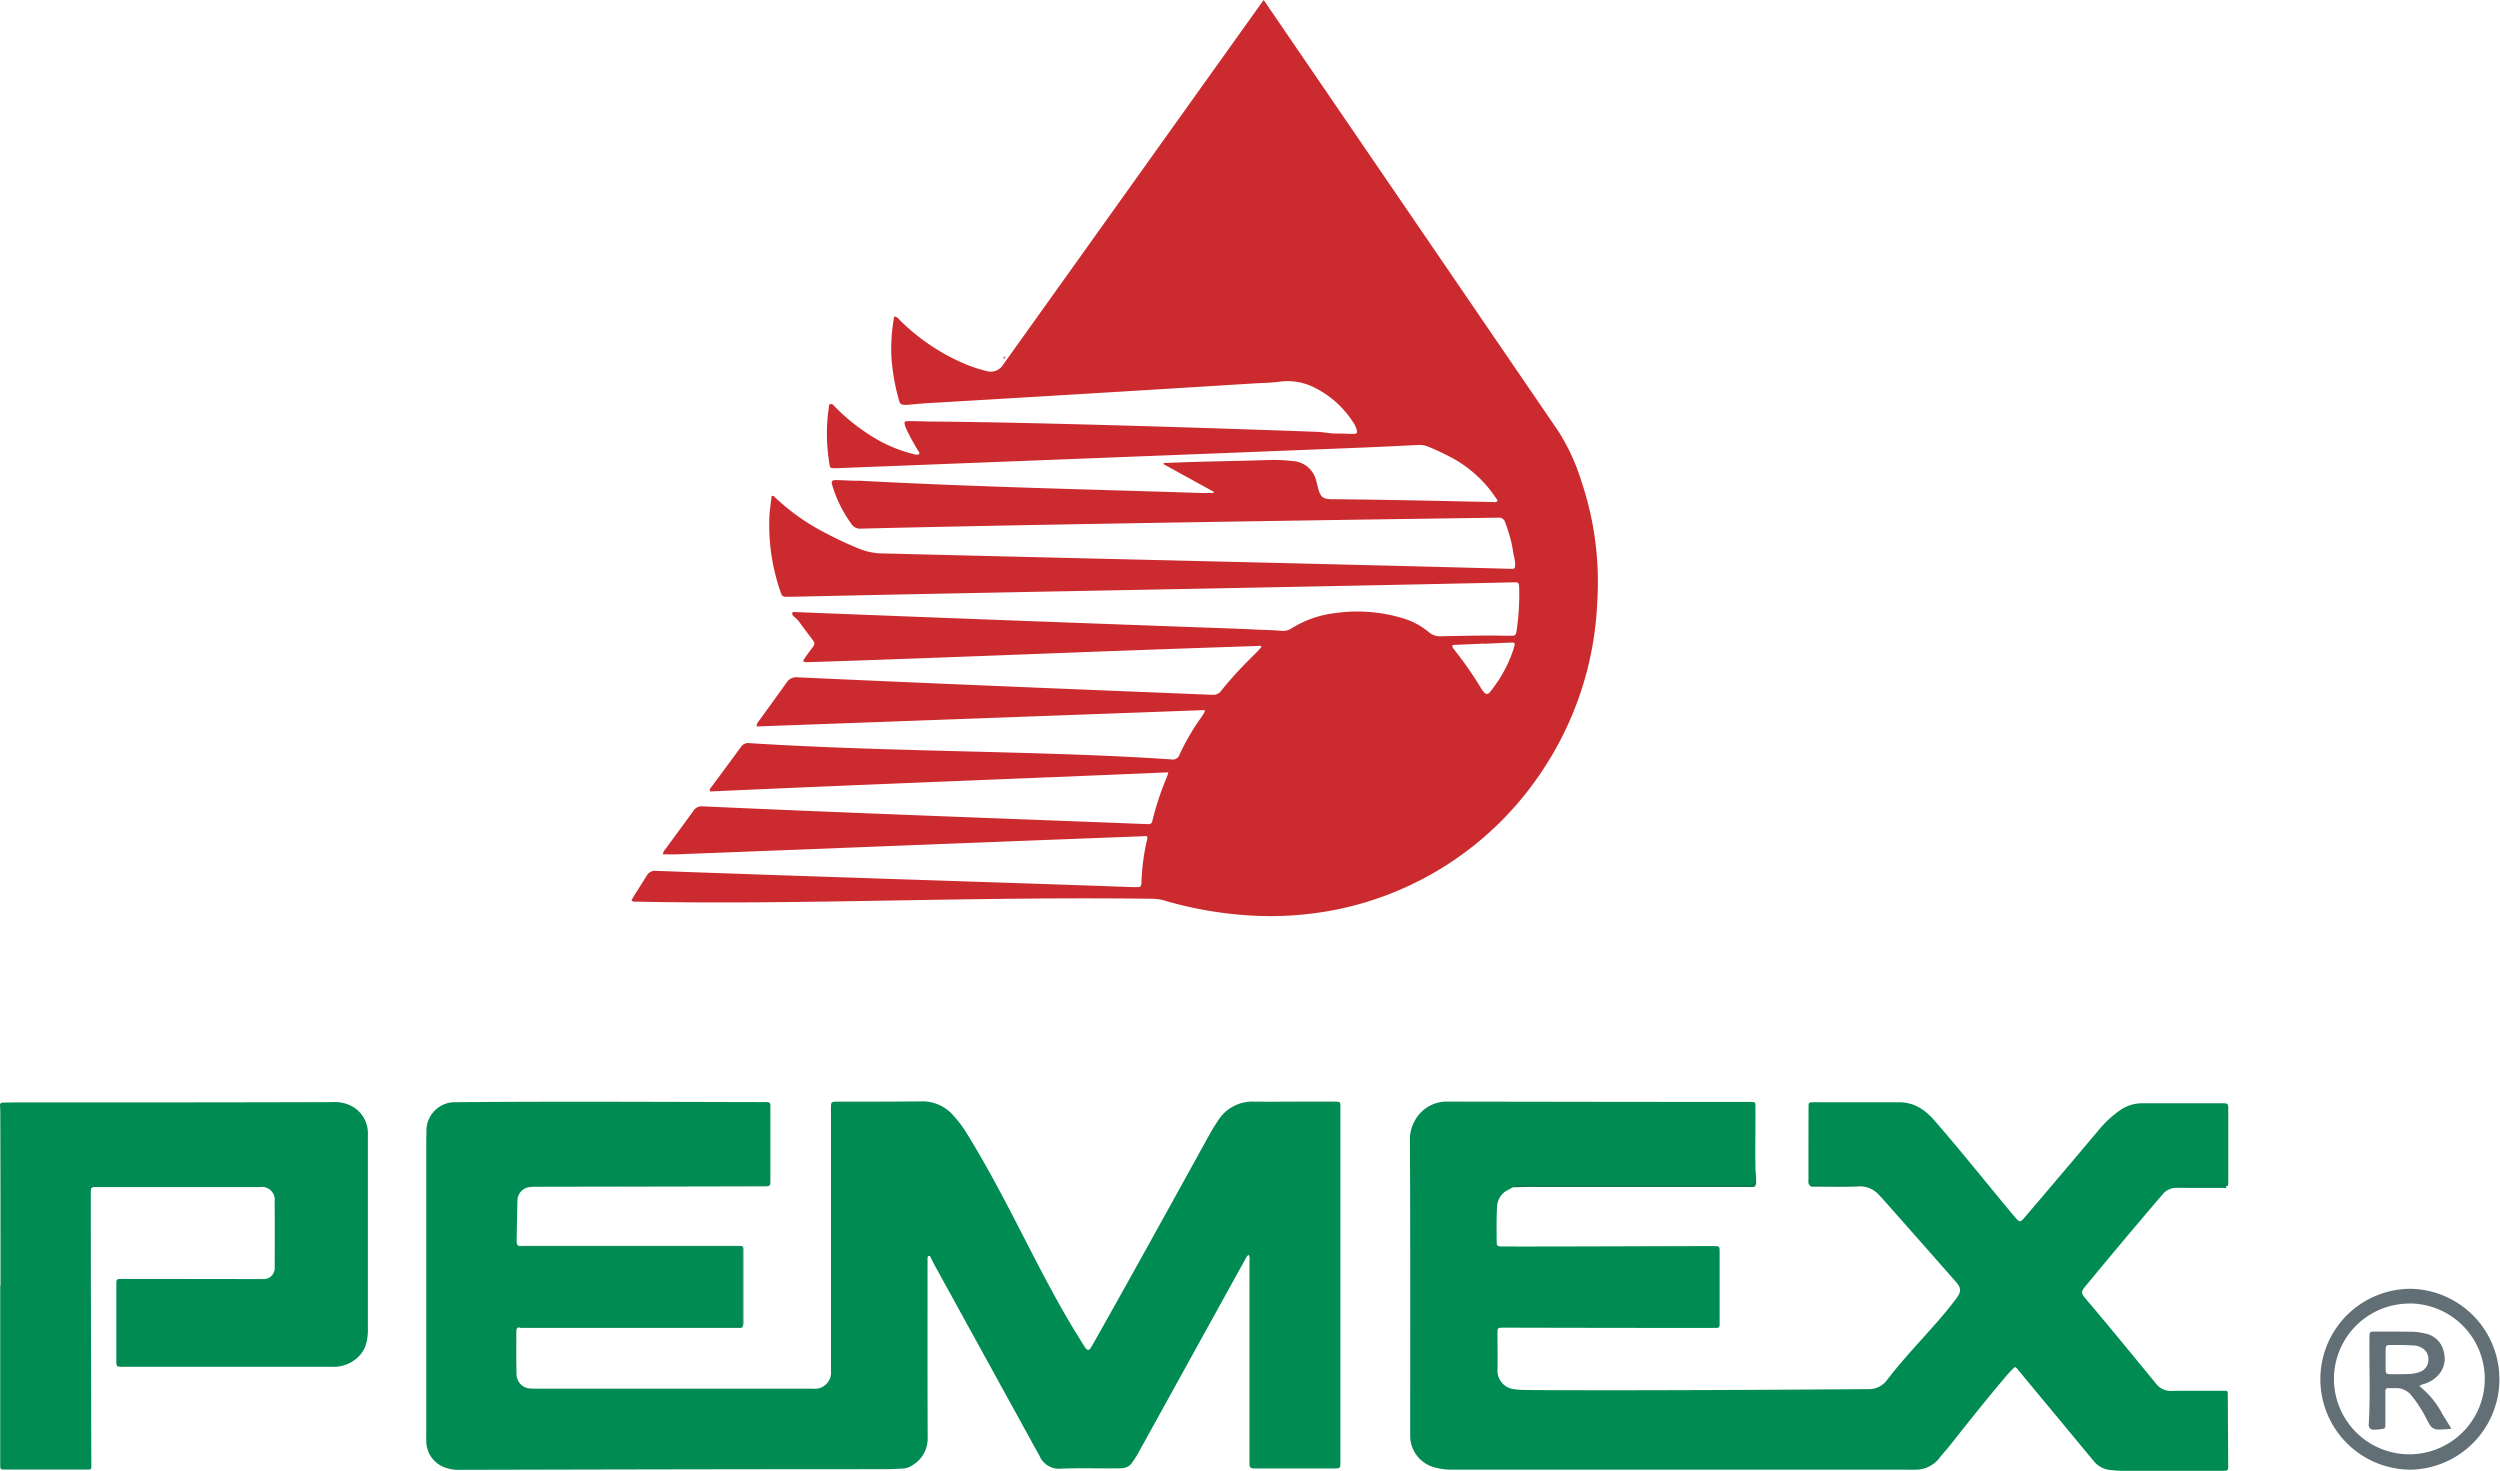 <svg id="icon-pemex" xmlns="http://www.w3.org/2000/svg" width="119.085" height="70.057" viewBox="0 0 119.085 70.057">
  <path id="path59" d="M1208.434,0c-3.693,5.162-8.3,11.626-12.407,17.366a.694.694,0,0,1-.793.309,6.648,6.648,0,0,1-1.153-.392,9.878,9.878,0,0,1-2.953-2.007c-.08-.08-.146-.191-.293-.2a8.675,8.675,0,0,0-.137,1.879,9.971,9.971,0,0,0,.341,2.029c.07.283.105.306.4.3.051,0,.1-.01.153-.013.28-.022.557-.051.838-.067q7.568-.443,15.382-.93c.459-.035.917-.029,1.373-.092a2.846,2.846,0,0,1,1.726.309,4.648,4.648,0,0,1,1.8,1.647,1.157,1.157,0,0,1,.143.3c.057.185.032.229-.166.229-.255,0-.51-.019-.765-.016-.341.006-.669-.08-1.01-.083,0,0-12.012-.447-18.545-.491-.29-.01-.577-.019-.866-.016-.185,0-.207.041-.15.22a1.372,1.372,0,0,0,.077.188,10.016,10.016,0,0,0,.522.962c.038.064.105.118.07.207a.4.4,0,0,1-.271-.01,6.794,6.794,0,0,1-1.873-.777,9.475,9.475,0,0,1-1.889-1.5c-.051-.054-.1-.127-.188-.105s-.073.124-.083.194a8.5,8.5,0,0,0-.089,1.14,8.988,8.988,0,0,0,.121,1.523c.032.191.048.2.249.2.162,0,.322-.01.484-.016,7.651-.3,16.214-.628,24.463-.959.943-.038,1.883-.083,2.825-.131a1.124,1.124,0,0,1,.522.086c.334.143.669.293.991.462a5.861,5.861,0,0,1,2.188,1.94c.041.061.1.115.1.185-.07.07-.14.045-.207.045-2.5-.053-5-.111-7.7-.137-.392-.006-.51-.092-.621-.465-.041-.137-.067-.28-.108-.417a1.222,1.222,0,0,0-1.137-.936,8.093,8.093,0,0,0-.965-.051c-1.651.053-3.367.069-5.157.147-.006.016-.01.035-.016.051.8.44,1.6.882,2.4,1.322,0,.016-.01.035-.013.051-.232,0-.465.01-.7,0-5.19-.17-10.315-.273-16.14-.58-.373.006-.749-.025-1.121-.032-.223,0-.261.048-.2.255a6.02,6.02,0,0,0,.914,1.838.485.485,0,0,0,.449.22c10.087-.251,30.349-.522,30.349-.522a.308.308,0,0,1,.344.233c.1.274.188.545.261.825.064.245.1.5.143.749a1.679,1.679,0,0,1,.067.4c-.013.223-.013.236-.229.229-8.931-.24-19.319-.469-29.9-.733a3.042,3.042,0,0,1-1.118-.223,16.186,16.186,0,0,1-1.545-.72,10.362,10.362,0,0,1-2.472-1.736c-.032-.032-.064-.086-.153-.054-.032.271-.07.554-.1.838a9.673,9.673,0,0,0,.548,3.794.216.216,0,0,0,.249.166c.076-.006.153,0,.229,0,10.169-.225,22.984-.436,34.443-.688.2-.01.236.025.239.236a11.7,11.7,0,0,1-.118,2.032c-.041.268-.057.277-.325.277-.366,0-.729-.013-1.1-.01-.723.006-1.443.016-2.166.035a.816.816,0,0,1-.583-.188,3.473,3.473,0,0,0-1.2-.656,7.493,7.493,0,0,0-3.275-.261,5.036,5.036,0,0,0-2.074.726.766.766,0,0,1-.506.118c-.538-.048-1.083-.041-1.625-.083-7.175-.257-14.527-.532-21.488-.809-.054,0-.131-.032-.159.035s.022.134.07.178a1.677,1.677,0,0,1,.252.248c.188.261.382.519.577.777s.2.261,0,.526c-.115.156-.233.312-.341.475-.064.1-.035.137.073.147.035,0,.067,0,.1,0,6.673-.21,13.826-.527,21.437-.771.054,0,.118-.038.178.038a2.544,2.544,0,0,1-.172.2c-.137.14-.277.274-.414.414a18.227,18.227,0,0,0-1.331,1.475.451.451,0,0,1-.385.2c-5.906-.238-13.161-.53-19.8-.835a.542.542,0,0,0-.519.248c-.436.615-.882,1.223-1.325,1.838a.326.326,0,0,0-.1.255q10.669-.387,21.344-.78a.456.456,0,0,1-.022.112c-.042.073-.086.146-.134.217a10.927,10.927,0,0,0-1.051,1.8.329.329,0,0,1-.36.223c-6.091-.42-13.151-.338-20.137-.777a.4.4,0,0,0-.376.162c-.475.65-.959,1.3-1.437,1.946-.038.051-.1.1-.035.194,7.256-.331,14.525-.6,21.816-.911a1.612,1.612,0,0,1-.051.175,13.8,13.8,0,0,0-.707,2.121c-.038.159-.083.175-.287.169-6.263-.246-14.072-.524-21.115-.844a.475.475,0,0,0-.472.226c-.436.605-.882,1.2-1.322,1.809a.393.393,0,0,0-.121.248c.233,0,.459.01.685,0,7.214-.274,14.238-.561,22.2-.86a.273.273,0,0,1,.2.029c-.01.048-.016.1-.026.147a10.247,10.247,0,0,0-.264,2.016v.026c-.019.185-.038.2-.217.207-.041,0-.086,0-.127,0-6.88-.247-15.3-.5-22.791-.777a.452.452,0,0,0-.44.242c-.134.223-.28.443-.417.669a4.147,4.147,0,0,0-.3.5c.086.08.185.054.274.057,7.913.159,15.709-.25,24.558-.137a2.025,2.025,0,0,1,.551.083,18.32,18.32,0,0,0,3.775.691,15.944,15.944,0,0,0,4.682-.315,15.406,15.406,0,0,0,9.432-6.393,15.663,15.663,0,0,0,2.733-8.256,14.966,14.966,0,0,0-.758-5.7,9.861,9.861,0,0,0-1.093-2.376Zm11.816,30.606c.161,0,.168.046.106.244a6.252,6.252,0,0,1-1,1.93,1.6,1.6,0,0,1-.159.2.155.155,0,0,1-.261,0,.939.939,0,0,1-.137-.182,18.1,18.1,0,0,0-1.306-1.876.475.475,0,0,1-.057-.083c-.032-.067-.019-.118.064-.121.118-.006.236-.006.357-.013l1.067-.048v.01c.414-.019.828-.041,1.245-.057l.078,0Z" transform="translate(-1148.24)" fill="#cb2a2f"/>
  <path id="path61" d="M798.952,2064.273c-.108.009-.137.083-.137.178,0,.678-.01,1.36.01,2.039a.681.681,0,0,0,.675.694c.1.01.2.01.306.01h13.149a.767.767,0,0,0,.847-.832c0-.188,0-.373,0-.561v-11.926c0-.357,0-.353.344-.353,1.316,0,2.634,0,3.95-.013a1.942,1.942,0,0,1,1.5.631,5.666,5.666,0,0,1,.688.914c1.883,3.043,3.279,6.292,4.982,9.138.188.312.382.625.573.933a1.184,1.184,0,0,0,.1.146c.089.1.147.1.226-.006a1.83,1.83,0,0,0,.131-.217c1.863-3.3,3.695-6.625,5.53-9.948.124-.223.255-.44.4-.653a1.921,1.921,0,0,1,1.707-.927c.8.009,1.6,0,2.4,0h1.452c.28,0,.284,0,.284.286v16.844c0,.344,0,.344-.354.344h-3.72c-.223-.006-.252-.035-.258-.249,0-.061,0-.118,0-.178v-9.454a.615.615,0,0,0-.025-.29c-.1.035-.131.127-.172.2q-2.561,4.635-5.119,9.269c-.076.14-.175.271-.261.407a.61.61,0,0,1-.513.283c-.1.007-.2.007-.306.01-.857,0-1.717-.022-2.574.01a1,1,0,0,1-1.022-.589l-5.017-9.123c-.064-.118-.118-.242-.182-.36-.013-.029-.022-.07-.067-.064a.094.094,0,0,0-.076.086,1.217,1.217,0,0,0,0,.153c0,2.813-.006,5.622.006,8.435a1.469,1.469,0,0,1-.694,1.28.931.931,0,0,1-.5.178c-.213.01-.424.026-.637.029-6.881,0-13.792.016-20.408.032a1.94,1.94,0,0,1-.774-.118,1.336,1.336,0,0,1-.87-1.236c-.01-.169,0-.341,0-.51v-13.913c0-.143.01-.29.006-.433a1.364,1.364,0,0,1,1.261-1.3c4.953-.046,10.342-.013,14.7-.006.471,0,.424-.038.424.424,0,1.07,0,2.141,0,3.211v.051c0,.325,0,.325-.315.325-3.6.011-7.525.015-10.754.022a3.031,3.031,0,0,0-.382.013.656.656,0,0,0-.6.669c-.013.612-.025,1.223-.035,1.835,0,.108-.019.226.092.3a.694.694,0,0,0,.3.022h10.088c.287,0,.287,0,.287.29v3.313a.565.565,0,0,1-.019.252h0a.5.5,0,0,1-.226.019H799.182A.564.564,0,0,1,798.952,2064.273Z" transform="translate(-774.22 -2001.045)" fill="#008b52"/>
  <path id="path63" d="M2664.215,2067.557a.871.871,0,0,0,.742.354c.806-.013,1.615,0,2.421-.006.284,0,.258,0,.261.239.006,1.105.013,2.207.019,3.313,0,.249-.01.258-.258.258h-4.842c-.169,0-.338-.022-.507-.035a1.166,1.166,0,0,1-.822-.456c-1.2-1.449-2.453-2.957-3.561-4.294-.048-.057-.083-.131-.182-.156-.118.121-.245.245-.36.379-.958,1.126-1.87,2.276-2.723,3.354-.166.21-.354.408-.516.621a1.435,1.435,0,0,1-1.16.535c-.143.006-.29,0-.433,0h-21.555a3.222,3.222,0,0,1-.854-.1,1.564,1.564,0,0,1-1.191-1.446c0-.061,0-.118,0-.178,0-4.644.009-9.292-.013-13.936a1.812,1.812,0,0,1,.252-1,1.719,1.719,0,0,1,1.519-.873c5,.008,9.6.016,14.343.016h.127c.207.006.213.013.217.216,0,.153,0,.306,0,.459,0,.806-.013,1.615,0,2.421,0,.226.038.455.032.685,0,.058.016.121-.029.169a3.744,3.744,0,0,1-.8.044q-5.179,0-10.355,0c-.124,0-.258-.042-.366.057-.083.042-.163.086-.245.127a.928.928,0,0,0-.544.8c-.035.567-.022,1.137-.019,1.707,0,.169.048.2.252.2,3.461.007,6.884-.018,10.088-.019.274,0,.28.006.28.29v3.44c0,.112-.041.179-.166.169-.067-.006-.137,0-.2,0q-4.916,0-9.833-.013c-.427,0-.382-.01-.382.392,0,.535.01,1.071,0,1.605a.887.887,0,0,0,.79.934,3.749,3.749,0,0,0,.532.038c5.908.044,16.328-.042,16.328-.042a1.06,1.06,0,0,0,.885-.408c1.1-1.439,2.325-2.577,3.313-3.9.249-.334.252-.5-.022-.812q-1.763-2.007-3.536-4.007c-.038-.044-.086-.083-.124-.127a1.2,1.2,0,0,0-.994-.4c-.694.029-1.392.01-2.089.01-.064,0-.137.022-.188-.044a4.828,4.828,0,0,1,.831-.022c.612-.006,1.223,0,1.621,0-.675.019-1.567-.035-2.456.022-.105-.08-.08-.2-.08-.3,0-1.137,0-2.278.006-3.415,0-.258,0-.261.252-.261h4.077a1.93,1.93,0,0,1,1.14.379,2.9,2.9,0,0,1,.522.484c1.317,1.511,2.526,3.039,3.749,4.5.048.058.1.118.15.175.156.169.21.172.366-.01,1.233-1.439,2.472-2.907,3.638-4.291a5.008,5.008,0,0,1,.9-.825,1.823,1.823,0,0,1,1.093-.363h3.848c.236,0,.258.022.258.268,0,1.188,0,2.379,0,3.567a.382.382,0,0,1-.261.077h-2.233c-.025,0-.054,0-.054,0,.7,0,1.43,0,2.156,0,.089,0,.185-.032.271.032,0,.029.086.057.007.089a.423.423,0,0,1-.127,0c-.729,0-1.459,0-2.192-.006a.856.856,0,0,0-.723.344c-1.234,1.439-2.558,3.02-3.647,4.342-.217.264-.217.322.006.592C2662.094,2064.964,2662.959,2066.033,2664.215,2067.557Z" transform="translate(-2561.52 -2001.656)" fill="#008b52"/>
  <path id="path65" d="M.024,2063.494c0-2.9,0-5.568-.01-8.253,0-.1-.006-.2-.013-.306s.032-.156.14-.156c.188,0,.373-.009.561-.009,5.393,0,10.2,0,15.159-.016a1.705,1.705,0,0,1,.815.156,1.452,1.452,0,0,1,.847,1.268c.006.076,0,.153,0,.229v9.119a2.431,2.431,0,0,1-.118.854,1.486,1.486,0,0,1-.526.669,1.7,1.7,0,0,1-1.073.315q-4.969,0-9.935,0H5.8c-.242-.006-.258-.019-.258-.268v-3.618c0-.3,0-.3.3-.3q3.158,0,6.32.006c.118,0,.239,0,.357,0a.525.525,0,0,0,.564-.583q.01-1.567,0-3.134a.607.607,0,0,0-.688-.666c-2.826,0-4.992,0-7.747,0-.322,0-.322,0-.322.325q0,4.8.016,9.6c0,1.105.006,2.207.01,3.313,0,.217,0,.219-.22.219H.253c-.242,0-.242,0-.242-.258v-8.508Z" transform="translate(0 -2002.257)" fill="#008b52"/>
  <path id="path67" d="M4328.324,2402.85a4.308,4.308,0,1,0,.051,8.616,4.309,4.309,0,0,0-.051-8.616Zm-.026.7a3.592,3.592,0,1,1-3.609,3.635A3.594,3.594,0,0,1,4328.3,2403.554Z" transform="translate(-4213.513 -2341.46)" fill="#626f77"/>
  <path id="path69" d="M2822.05,2201.806a.1.1,0,0,1,.111-.108h.229q5.4,0,10.8,0c.163,0,.313,0,.366-.2.007.07.01.14.016.21-.013.06-.054.079-.111.083s-.137,0-.2,0h-10.187C2822.729,2201.786,2822.388,2201.8,2822.05,2201.806Z" transform="translate(-2749.95 -2145.251)" fill="#077d4e"/>
  <path id="path71" d="M977.551,2326.56c0-1.172,0-2.344,0-3.517,0-.338.016-.312-.322-.312q-5.017,0-10.037,0c-.1,0-.2.038-.29-.048.092,0,.188-.006.28-.006h10.085c.369,0,.344-.026.344.344,0,1.045,0,2.089,0,3.131C977.6,2326.286,977.646,2326.433,977.551,2326.56Z" transform="translate(-942.196 -2263.332)" fill="#198d5d"/>
  <path id="path73" d="M968.023,2474.426c.086,0,.169-.01.255-.01h10.139c.076,0,.153,0,.229.006-.073.064-.162.032-.245.032q-5.079,0-10.158,0C968.17,2474.458,968.093,2474.48,968.023,2474.426Z" transform="translate(-943.291 -2411.198)" fill="#198d5d"/>
  <path id="path75" d="M4053.235,2207.339h-2.513c.08-.08.166-.057.249-.057.586,0,1.172,0,1.755,0a2,2,0,0,0,.631-.051C4053.395,2207.352,4053.3,2207.327,4053.235,2207.339Z" transform="translate(-3947.231 -2150.839)" fill="#077e4e"/>
  <path id="path79" d="M1870.764,664.511c0,.057-.029.083-.073.086-.01,0-.026-.019-.026-.032a.089.089,0,0,1,.067-.089C1870.754,664.47,1870.764,664.5,1870.764,664.511Z" transform="translate(-1822.872 -647.499)" fill="#dd7679"/>
  <path id="path81" d="M3943.38,2483.985V2484c0-.006,0-.009,0-.016S3943.38,2483.985,3943.38,2483.985Z" transform="translate(-3842.631 -2420.518)" fill="#008b52"/>
  <path id="path85" d="M3374.49,2209.21c.051-.064.124-.048.188-.048h2.446a.122.122,0,0,1,.127.048c-.93,0-1.844,0-2.762,0Z" transform="translate(-3288.275 -2152.719)" fill="#097a4d"/>
  <path id="path89" d="M4417.409,2482.686q-.453,0-.9,0c-.214,0-.229.022-.232.236-.022,1.392.047,2.781-.035,4.173a.225.225,0,0,0,.242.264,2,2,0,0,0,.3-.022c.242-.025.249-.025.249-.277,0-.357,0-.714,0-1.07,0-.153,0-.306,0-.459,0-.108.045-.156.152-.153s.22,0,.332,0a.911.911,0,0,1,.771.37,5.941,5.941,0,0,1,.7,1.086,3.144,3.144,0,0,0,.159.29.448.448,0,0,0,.328.223,3.87,3.87,0,0,0,.7-.038c-.153-.251-.277-.462-.411-.666a4.122,4.122,0,0,0-1.115-1.363.594.594,0,0,1,.22-.1,1.392,1.392,0,0,0,.592-.334,1.159,1.159,0,0,0,.357-1.182,1.111,1.111,0,0,0-.857-.879,2.842,2.842,0,0,0-.653-.092Q4417.861,2482.687,4417.409,2482.686Zm0,.638c.139,0,.287,0,.478,0,.108.006.3.01.481.022a.849.849,0,0,1,.411.118.609.609,0,0,1,.3.6.6.6,0,0,1-.375.532,1.6,1.6,0,0,1-.57.108c-.287.016-.577.013-.867.01-.187,0-.22-.032-.22-.226,0-.315-.006-.627,0-.943,0-.191.032-.217.226-.223Z" transform="translate(-4303.408 -2419.256)" fill="#626f77"/>
</svg>
